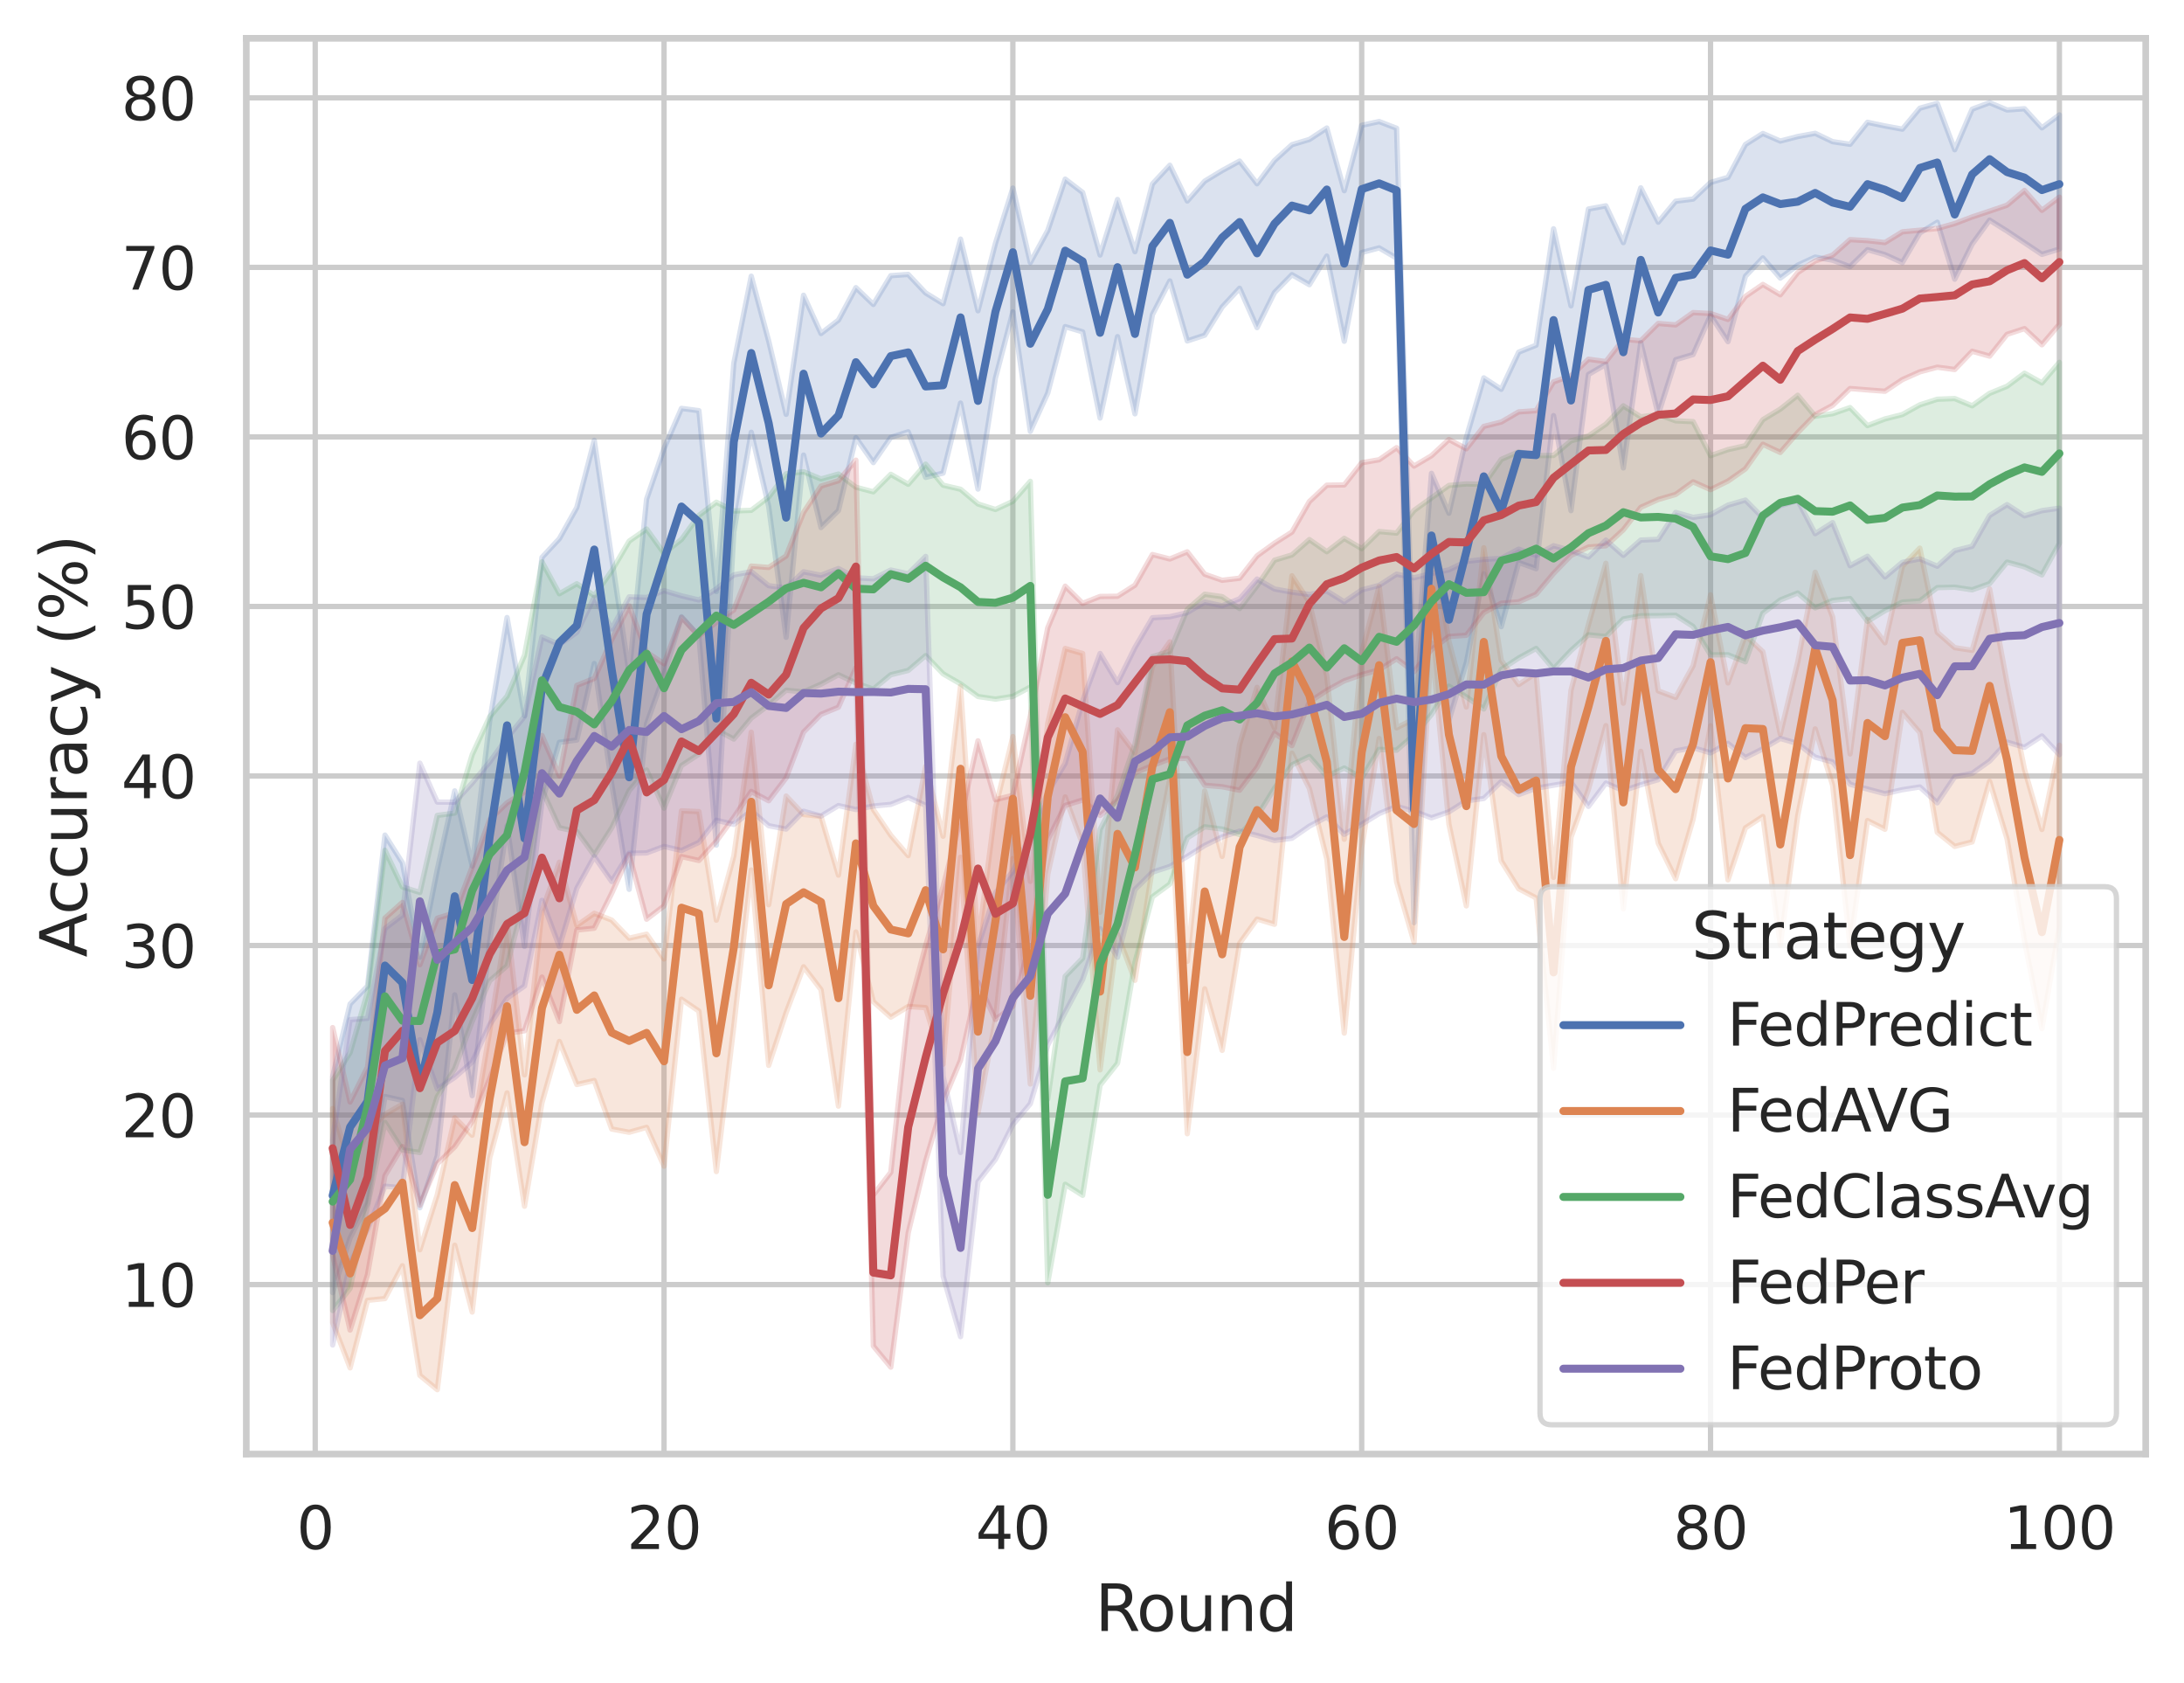 <?xml version="1.0" encoding="utf-8" standalone="no"?>
<!DOCTYPE svg PUBLIC "-//W3C//DTD SVG 1.1//EN"
  "http://www.w3.org/Graphics/SVG/1.1/DTD/svg11.dtd">
<svg xmlns:xlink="http://www.w3.org/1999/xlink" width="410.631pt" height="316.272pt" viewBox="0 0 410.631 316.272" xmlns="http://www.w3.org/2000/svg" version="1.1">
 <defs>
  <style type="text/css">*{stroke-linejoin: round; stroke-linecap: butt}</style>
 </defs>
 <g id="figure_1">
  <g id="patch_1">
   <path d="M 0 316.272 
L 410.631 316.272 
L 410.631 0 
L 0 0 
z
" style="fill: #ffffff"/>
  </g>
  <g id="axes_1">
   <g id="patch_2">
    <path d="M 46.311 273.312 
L 403.431 273.312 
L 403.431 7.2 
L 46.311 7.2 
z
" style="fill: #ffffff"/>
   </g>
   <g id="matplotlib.axis_1">
    <g id="xtick_1">
     <g id="line2d_1">
      <path d="M 59.265 273.312 
L 59.265 7.2 
" clip-path="url(#pd9f5eecfaa)" style="fill: none; stroke: #cccccc; stroke-linecap: round"/>
     </g>
     <g id="text_1">
      <!-- 0 -->
      <g style="fill: #262626" transform="translate(55.765 291.17) scale(0.11 -0.11)">
       <defs>
        <path id="DejaVuSans-30" d="M 2034 4250 
Q 1547 4250 1301 3770 
Q 1056 3291 1056 2328 
Q 1056 1369 1301 889 
Q 1547 409 2034 409 
Q 2525 409 2770 889 
Q 3016 1369 3016 2328 
Q 3016 3291 2770 3770 
Q 2525 4250 2034 4250 
z
M 2034 4750 
Q 2819 4750 3233 4129 
Q 3647 3509 3647 2328 
Q 3647 1150 3233 529 
Q 2819 -91 2034 -91 
Q 1250 -91 836 529 
Q 422 1150 422 2328 
Q 422 3509 836 4129 
Q 1250 4750 2034 4750 
z
" transform="scale(0.016)"/>
       </defs>
       <use xlink:href="#DejaVuSans-30"/>
      </g>
     </g>
    </g>
    <g id="xtick_2">
     <g id="line2d_2">
      <path d="M 124.851 273.312 
L 124.851 7.2 
" clip-path="url(#pd9f5eecfaa)" style="fill: none; stroke: #cccccc; stroke-linecap: round"/>
     </g>
     <g id="text_2">
      <!-- 20 -->
      <g style="fill: #262626" transform="translate(117.853 291.17) scale(0.11 -0.11)">
       <defs>
        <path id="DejaVuSans-32" d="M 1228 531 
L 3431 531 
L 3431 0 
L 469 0 
L 469 531 
Q 828 903 1448 1529 
Q 2069 2156 2228 2338 
Q 2531 2678 2651 2914 
Q 2772 3150 2772 3378 
Q 2772 3750 2511 3984 
Q 2250 4219 1831 4219 
Q 1534 4219 1204 4116 
Q 875 4013 500 3803 
L 500 4441 
Q 881 4594 1212 4672 
Q 1544 4750 1819 4750 
Q 2544 4750 2975 4387 
Q 3406 4025 3406 3419 
Q 3406 3131 3298 2873 
Q 3191 2616 2906 2266 
Q 2828 2175 2409 1742 
Q 1991 1309 1228 531 
z
" transform="scale(0.016)"/>
       </defs>
       <use xlink:href="#DejaVuSans-32"/>
       <use xlink:href="#DejaVuSans-30" x="63.623"/>
      </g>
     </g>
    </g>
    <g id="xtick_3">
     <g id="line2d_3">
      <path d="M 190.438 273.312 
L 190.438 7.2 
" clip-path="url(#pd9f5eecfaa)" style="fill: none; stroke: #cccccc; stroke-linecap: round"/>
     </g>
     <g id="text_3">
      <!-- 40 -->
      <g style="fill: #262626" transform="translate(183.439 291.17) scale(0.11 -0.11)">
       <defs>
        <path id="DejaVuSans-34" d="M 2419 4116 
L 825 1625 
L 2419 1625 
L 2419 4116 
z
M 2253 4666 
L 3047 4666 
L 3047 1625 
L 3713 1625 
L 3713 1100 
L 3047 1100 
L 3047 0 
L 2419 0 
L 2419 1100 
L 313 1100 
L 313 1709 
L 2253 4666 
z
" transform="scale(0.016)"/>
       </defs>
       <use xlink:href="#DejaVuSans-34"/>
       <use xlink:href="#DejaVuSans-30" x="63.623"/>
      </g>
     </g>
    </g>
    <g id="xtick_4">
     <g id="line2d_4">
      <path d="M 256.025 273.312 
L 256.025 7.2 
" clip-path="url(#pd9f5eecfaa)" style="fill: none; stroke: #cccccc; stroke-linecap: round"/>
     </g>
     <g id="text_4">
      <!-- 60 -->
      <g style="fill: #262626" transform="translate(249.026 291.17) scale(0.11 -0.11)">
       <defs>
        <path id="DejaVuSans-36" d="M 2113 2584 
Q 1688 2584 1439 2293 
Q 1191 2003 1191 1497 
Q 1191 994 1439 701 
Q 1688 409 2113 409 
Q 2538 409 2786 701 
Q 3034 994 3034 1497 
Q 3034 2003 2786 2293 
Q 2538 2584 2113 2584 
z
M 3366 4563 
L 3366 3988 
Q 3128 4100 2886 4159 
Q 2644 4219 2406 4219 
Q 1781 4219 1451 3797 
Q 1122 3375 1075 2522 
Q 1259 2794 1537 2939 
Q 1816 3084 2150 3084 
Q 2853 3084 3261 2657 
Q 3669 2231 3669 1497 
Q 3669 778 3244 343 
Q 2819 -91 2113 -91 
Q 1303 -91 875 529 
Q 447 1150 447 2328 
Q 447 3434 972 4092 
Q 1497 4750 2381 4750 
Q 2619 4750 2861 4703 
Q 3103 4656 3366 4563 
z
" transform="scale(0.016)"/>
       </defs>
       <use xlink:href="#DejaVuSans-36"/>
       <use xlink:href="#DejaVuSans-30" x="63.623"/>
      </g>
     </g>
    </g>
    <g id="xtick_5">
     <g id="line2d_5">
      <path d="M 321.612 273.312 
L 321.612 7.2 
" clip-path="url(#pd9f5eecfaa)" style="fill: none; stroke: #cccccc; stroke-linecap: round"/>
     </g>
     <g id="text_5">
      <!-- 80 -->
      <g style="fill: #262626" transform="translate(314.613 291.17) scale(0.11 -0.11)">
       <defs>
        <path id="DejaVuSans-38" d="M 2034 2216 
Q 1584 2216 1326 1975 
Q 1069 1734 1069 1313 
Q 1069 891 1326 650 
Q 1584 409 2034 409 
Q 2484 409 2743 651 
Q 3003 894 3003 1313 
Q 3003 1734 2745 1975 
Q 2488 2216 2034 2216 
z
M 1403 2484 
Q 997 2584 770 2862 
Q 544 3141 544 3541 
Q 544 4100 942 4425 
Q 1341 4750 2034 4750 
Q 2731 4750 3128 4425 
Q 3525 4100 3525 3541 
Q 3525 3141 3298 2862 
Q 3072 2584 2669 2484 
Q 3125 2378 3379 2068 
Q 3634 1759 3634 1313 
Q 3634 634 3220 271 
Q 2806 -91 2034 -91 
Q 1263 -91 848 271 
Q 434 634 434 1313 
Q 434 1759 690 2068 
Q 947 2378 1403 2484 
z
M 1172 3481 
Q 1172 3119 1398 2916 
Q 1625 2713 2034 2713 
Q 2441 2713 2670 2916 
Q 2900 3119 2900 3481 
Q 2900 3844 2670 4047 
Q 2441 4250 2034 4250 
Q 1625 4250 1398 4047 
Q 1172 3844 1172 3481 
z
" transform="scale(0.016)"/>
       </defs>
       <use xlink:href="#DejaVuSans-38"/>
       <use xlink:href="#DejaVuSans-30" x="63.623"/>
      </g>
     </g>
    </g>
    <g id="xtick_6">
     <g id="line2d_6">
      <path d="M 387.199 273.312 
L 387.199 7.2 
" clip-path="url(#pd9f5eecfaa)" style="fill: none; stroke: #cccccc; stroke-linecap: round"/>
     </g>
     <g id="text_6">
      <!-- 100 -->
      <g style="fill: #262626" transform="translate(376.7 291.17) scale(0.11 -0.11)">
       <defs>
        <path id="DejaVuSans-31" d="M 794 531 
L 1825 531 
L 1825 4091 
L 703 3866 
L 703 4441 
L 1819 4666 
L 2450 4666 
L 2450 531 
L 3481 531 
L 3481 0 
L 794 0 
L 794 531 
z
" transform="scale(0.016)"/>
       </defs>
       <use xlink:href="#DejaVuSans-31"/>
       <use xlink:href="#DejaVuSans-30" x="63.623"/>
       <use xlink:href="#DejaVuSans-30" x="127.246"/>
      </g>
     </g>
    </g>
    <g id="text_7">
     <!-- Round -->
     <g style="fill: #262626" transform="translate(205.887 306.576) scale(0.12 -0.12)">
      <defs>
       <path id="DejaVuSans-52" d="M 2841 2188 
Q 3044 2119 3236 1894 
Q 3428 1669 3622 1275 
L 4263 0 
L 3584 0 
L 2988 1197 
Q 2756 1666 2539 1819 
Q 2322 1972 1947 1972 
L 1259 1972 
L 1259 0 
L 628 0 
L 628 4666 
L 2053 4666 
Q 2853 4666 3247 4331 
Q 3641 3997 3641 3322 
Q 3641 2881 3436 2590 
Q 3231 2300 2841 2188 
z
M 1259 4147 
L 1259 2491 
L 2053 2491 
Q 2509 2491 2742 2702 
Q 2975 2913 2975 3322 
Q 2975 3731 2742 3939 
Q 2509 4147 2053 4147 
L 1259 4147 
z
" transform="scale(0.016)"/>
       <path id="DejaVuSans-6f" d="M 1959 3097 
Q 1497 3097 1228 2736 
Q 959 2375 959 1747 
Q 959 1119 1226 758 
Q 1494 397 1959 397 
Q 2419 397 2687 759 
Q 2956 1122 2956 1747 
Q 2956 2369 2687 2733 
Q 2419 3097 1959 3097 
z
M 1959 3584 
Q 2709 3584 3137 3096 
Q 3566 2609 3566 1747 
Q 3566 888 3137 398 
Q 2709 -91 1959 -91 
Q 1206 -91 779 398 
Q 353 888 353 1747 
Q 353 2609 779 3096 
Q 1206 3584 1959 3584 
z
" transform="scale(0.016)"/>
       <path id="DejaVuSans-75" d="M 544 1381 
L 544 3500 
L 1119 3500 
L 1119 1403 
Q 1119 906 1312 657 
Q 1506 409 1894 409 
Q 2359 409 2629 706 
Q 2900 1003 2900 1516 
L 2900 3500 
L 3475 3500 
L 3475 0 
L 2900 0 
L 2900 538 
Q 2691 219 2414 64 
Q 2138 -91 1772 -91 
Q 1169 -91 856 284 
Q 544 659 544 1381 
z
M 1991 3584 
L 1991 3584 
z
" transform="scale(0.016)"/>
       <path id="DejaVuSans-6e" d="M 3513 2113 
L 3513 0 
L 2938 0 
L 2938 2094 
Q 2938 2591 2744 2837 
Q 2550 3084 2163 3084 
Q 1697 3084 1428 2787 
Q 1159 2491 1159 1978 
L 1159 0 
L 581 0 
L 581 3500 
L 1159 3500 
L 1159 2956 
Q 1366 3272 1645 3428 
Q 1925 3584 2291 3584 
Q 2894 3584 3203 3211 
Q 3513 2838 3513 2113 
z
" transform="scale(0.016)"/>
       <path id="DejaVuSans-64" d="M 2906 2969 
L 2906 4863 
L 3481 4863 
L 3481 0 
L 2906 0 
L 2906 525 
Q 2725 213 2448 61 
Q 2172 -91 1784 -91 
Q 1150 -91 751 415 
Q 353 922 353 1747 
Q 353 2572 751 3078 
Q 1150 3584 1784 3584 
Q 2172 3584 2448 3432 
Q 2725 3281 2906 2969 
z
M 947 1747 
Q 947 1113 1208 752 
Q 1469 391 1925 391 
Q 2381 391 2643 752 
Q 2906 1113 2906 1747 
Q 2906 2381 2643 2742 
Q 2381 3103 1925 3103 
Q 1469 3103 1208 2742 
Q 947 2381 947 1747 
z
" transform="scale(0.016)"/>
      </defs>
      <use xlink:href="#DejaVuSans-52"/>
      <use xlink:href="#DejaVuSans-6f" x="64.982"/>
      <use xlink:href="#DejaVuSans-75" x="126.164"/>
      <use xlink:href="#DejaVuSans-6e" x="189.543"/>
      <use xlink:href="#DejaVuSans-64" x="252.922"/>
     </g>
    </g>
   </g>
   <g id="matplotlib.axis_2">
    <g id="ytick_1">
     <g id="line2d_7">
      <path d="M 46.311 241.461 
L 403.431 241.461 
" clip-path="url(#pd9f5eecfaa)" style="fill: none; stroke: #cccccc; stroke-linecap: round"/>
     </g>
     <g id="text_8">
      <!-- 10 -->
      <g style="fill: #262626" transform="translate(22.814 245.64) scale(0.11 -0.11)">
       <use xlink:href="#DejaVuSans-31"/>
       <use xlink:href="#DejaVuSans-30" x="63.623"/>
      </g>
     </g>
    </g>
    <g id="ytick_2">
     <g id="line2d_8">
      <path d="M 46.311 209.594 
L 403.431 209.594 
" clip-path="url(#pd9f5eecfaa)" style="fill: none; stroke: #cccccc; stroke-linecap: round"/>
     </g>
     <g id="text_9">
      <!-- 20 -->
      <g style="fill: #262626" transform="translate(22.814 213.773) scale(0.11 -0.11)">
       <use xlink:href="#DejaVuSans-32"/>
       <use xlink:href="#DejaVuSans-30" x="63.623"/>
      </g>
     </g>
    </g>
    <g id="ytick_3">
     <g id="line2d_9">
      <path d="M 46.311 177.727 
L 403.431 177.727 
" clip-path="url(#pd9f5eecfaa)" style="fill: none; stroke: #cccccc; stroke-linecap: round"/>
     </g>
     <g id="text_10">
      <!-- 30 -->
      <g style="fill: #262626" transform="translate(22.814 181.906) scale(0.11 -0.11)">
       <defs>
        <path id="DejaVuSans-33" d="M 2597 2516 
Q 3050 2419 3304 2112 
Q 3559 1806 3559 1356 
Q 3559 666 3084 287 
Q 2609 -91 1734 -91 
Q 1441 -91 1130 -33 
Q 819 25 488 141 
L 488 750 
Q 750 597 1062 519 
Q 1375 441 1716 441 
Q 2309 441 2620 675 
Q 2931 909 2931 1356 
Q 2931 1769 2642 2001 
Q 2353 2234 1838 2234 
L 1294 2234 
L 1294 2753 
L 1863 2753 
Q 2328 2753 2575 2939 
Q 2822 3125 2822 3475 
Q 2822 3834 2567 4026 
Q 2313 4219 1838 4219 
Q 1578 4219 1281 4162 
Q 984 4106 628 3988 
L 628 4550 
Q 988 4650 1302 4700 
Q 1616 4750 1894 4750 
Q 2613 4750 3031 4423 
Q 3450 4097 3450 3541 
Q 3450 3153 3228 2886 
Q 3006 2619 2597 2516 
z
" transform="scale(0.016)"/>
       </defs>
       <use xlink:href="#DejaVuSans-33"/>
       <use xlink:href="#DejaVuSans-30" x="63.623"/>
      </g>
     </g>
    </g>
    <g id="ytick_4">
     <g id="line2d_10">
      <path d="M 46.311 145.86 
L 403.431 145.86 
" clip-path="url(#pd9f5eecfaa)" style="fill: none; stroke: #cccccc; stroke-linecap: round"/>
     </g>
     <g id="text_11">
      <!-- 40 -->
      <g style="fill: #262626" transform="translate(22.814 150.039) scale(0.11 -0.11)">
       <use xlink:href="#DejaVuSans-34"/>
       <use xlink:href="#DejaVuSans-30" x="63.623"/>
      </g>
     </g>
    </g>
    <g id="ytick_5">
     <g id="line2d_11">
      <path d="M 46.311 113.993 
L 403.431 113.993 
" clip-path="url(#pd9f5eecfaa)" style="fill: none; stroke: #cccccc; stroke-linecap: round"/>
     </g>
     <g id="text_12">
      <!-- 50 -->
      <g style="fill: #262626" transform="translate(22.814 118.172) scale(0.11 -0.11)">
       <defs>
        <path id="DejaVuSans-35" d="M 691 4666 
L 3169 4666 
L 3169 4134 
L 1269 4134 
L 1269 2991 
Q 1406 3038 1543 3061 
Q 1681 3084 1819 3084 
Q 2600 3084 3056 2656 
Q 3513 2228 3513 1497 
Q 3513 744 3044 326 
Q 2575 -91 1722 -91 
Q 1428 -91 1123 -41 
Q 819 9 494 109 
L 494 744 
Q 775 591 1075 516 
Q 1375 441 1709 441 
Q 2250 441 2565 725 
Q 2881 1009 2881 1497 
Q 2881 1984 2565 2268 
Q 2250 2553 1709 2553 
Q 1456 2553 1204 2497 
Q 953 2441 691 2322 
L 691 4666 
z
" transform="scale(0.016)"/>
       </defs>
       <use xlink:href="#DejaVuSans-35"/>
       <use xlink:href="#DejaVuSans-30" x="63.623"/>
      </g>
     </g>
    </g>
    <g id="ytick_6">
     <g id="line2d_12">
      <path d="M 46.311 82.126 
L 403.431 82.126 
" clip-path="url(#pd9f5eecfaa)" style="fill: none; stroke: #cccccc; stroke-linecap: round"/>
     </g>
     <g id="text_13">
      <!-- 60 -->
      <g style="fill: #262626" transform="translate(22.814 86.305) scale(0.11 -0.11)">
       <use xlink:href="#DejaVuSans-36"/>
       <use xlink:href="#DejaVuSans-30" x="63.623"/>
      </g>
     </g>
    </g>
    <g id="ytick_7">
     <g id="line2d_13">
      <path d="M 46.311 50.259 
L 403.431 50.259 
" clip-path="url(#pd9f5eecfaa)" style="fill: none; stroke: #cccccc; stroke-linecap: round"/>
     </g>
     <g id="text_14">
      <!-- 70 -->
      <g style="fill: #262626" transform="translate(22.814 54.438) scale(0.11 -0.11)">
       <defs>
        <path id="DejaVuSans-37" d="M 525 4666 
L 3525 4666 
L 3525 4397 
L 1831 0 
L 1172 0 
L 2766 4134 
L 525 4134 
L 525 4666 
z
" transform="scale(0.016)"/>
       </defs>
       <use xlink:href="#DejaVuSans-37"/>
       <use xlink:href="#DejaVuSans-30" x="63.623"/>
      </g>
     </g>
    </g>
    <g id="ytick_8">
     <g id="line2d_14">
      <path d="M 46.311 18.392 
L 403.431 18.392 
" clip-path="url(#pd9f5eecfaa)" style="fill: none; stroke: #cccccc; stroke-linecap: round"/>
     </g>
     <g id="text_15">
      <!-- 80 -->
      <g style="fill: #262626" transform="translate(22.814 22.571) scale(0.11 -0.11)">
       <use xlink:href="#DejaVuSans-38"/>
       <use xlink:href="#DejaVuSans-30" x="63.623"/>
      </g>
     </g>
    </g>
    <g id="text_16">
     <!-- Accuracy (%) -->
     <g style="fill: #262626" transform="translate(16.318 179.939) rotate(-90) scale(0.12 -0.12)">
      <defs>
       <path id="DejaVuSans-41" d="M 2188 4044 
L 1331 1722 
L 3047 1722 
L 2188 4044 
z
M 1831 4666 
L 2547 4666 
L 4325 0 
L 3669 0 
L 3244 1197 
L 1141 1197 
L 716 0 
L 50 0 
L 1831 4666 
z
" transform="scale(0.016)"/>
       <path id="DejaVuSans-63" d="M 3122 3366 
L 3122 2828 
Q 2878 2963 2633 3030 
Q 2388 3097 2138 3097 
Q 1578 3097 1268 2742 
Q 959 2388 959 1747 
Q 959 1106 1268 751 
Q 1578 397 2138 397 
Q 2388 397 2633 464 
Q 2878 531 3122 666 
L 3122 134 
Q 2881 22 2623 -34 
Q 2366 -91 2075 -91 
Q 1284 -91 818 406 
Q 353 903 353 1747 
Q 353 2603 823 3093 
Q 1294 3584 2113 3584 
Q 2378 3584 2631 3529 
Q 2884 3475 3122 3366 
z
" transform="scale(0.016)"/>
       <path id="DejaVuSans-72" d="M 2631 2963 
Q 2534 3019 2420 3045 
Q 2306 3072 2169 3072 
Q 1681 3072 1420 2755 
Q 1159 2438 1159 1844 
L 1159 0 
L 581 0 
L 581 3500 
L 1159 3500 
L 1159 2956 
Q 1341 3275 1631 3429 
Q 1922 3584 2338 3584 
Q 2397 3584 2469 3576 
Q 2541 3569 2628 3553 
L 2631 2963 
z
" transform="scale(0.016)"/>
       <path id="DejaVuSans-61" d="M 2194 1759 
Q 1497 1759 1228 1600 
Q 959 1441 959 1056 
Q 959 750 1161 570 
Q 1363 391 1709 391 
Q 2188 391 2477 730 
Q 2766 1069 2766 1631 
L 2766 1759 
L 2194 1759 
z
M 3341 1997 
L 3341 0 
L 2766 0 
L 2766 531 
Q 2569 213 2275 61 
Q 1981 -91 1556 -91 
Q 1019 -91 701 211 
Q 384 513 384 1019 
Q 384 1609 779 1909 
Q 1175 2209 1959 2209 
L 2766 2209 
L 2766 2266 
Q 2766 2663 2505 2880 
Q 2244 3097 1772 3097 
Q 1472 3097 1187 3025 
Q 903 2953 641 2809 
L 641 3341 
Q 956 3463 1253 3523 
Q 1550 3584 1831 3584 
Q 2591 3584 2966 3190 
Q 3341 2797 3341 1997 
z
" transform="scale(0.016)"/>
       <path id="DejaVuSans-79" d="M 2059 -325 
Q 1816 -950 1584 -1140 
Q 1353 -1331 966 -1331 
L 506 -1331 
L 506 -850 
L 844 -850 
Q 1081 -850 1212 -737 
Q 1344 -625 1503 -206 
L 1606 56 
L 191 3500 
L 800 3500 
L 1894 763 
L 2988 3500 
L 3597 3500 
L 2059 -325 
z
" transform="scale(0.016)"/>
       <path id="DejaVuSans-20" transform="scale(0.016)"/>
       <path id="DejaVuSans-28" d="M 1984 4856 
Q 1566 4138 1362 3434 
Q 1159 2731 1159 2009 
Q 1159 1288 1364 580 
Q 1569 -128 1984 -844 
L 1484 -844 
Q 1016 -109 783 600 
Q 550 1309 550 2009 
Q 550 2706 781 3412 
Q 1013 4119 1484 4856 
L 1984 4856 
z
" transform="scale(0.016)"/>
       <path id="DejaVuSans-25" d="M 4653 2053 
Q 4381 2053 4226 1822 
Q 4072 1591 4072 1178 
Q 4072 772 4226 539 
Q 4381 306 4653 306 
Q 4919 306 5073 539 
Q 5228 772 5228 1178 
Q 5228 1588 5073 1820 
Q 4919 2053 4653 2053 
z
M 4653 2450 
Q 5147 2450 5437 2106 
Q 5728 1763 5728 1178 
Q 5728 594 5436 251 
Q 5144 -91 4653 -91 
Q 4153 -91 3862 251 
Q 3572 594 3572 1178 
Q 3572 1766 3864 2108 
Q 4156 2450 4653 2450 
z
M 1428 4353 
Q 1159 4353 1004 4120 
Q 850 3888 850 3481 
Q 850 3069 1003 2837 
Q 1156 2606 1428 2606 
Q 1700 2606 1854 2837 
Q 2009 3069 2009 3481 
Q 2009 3884 1853 4118 
Q 1697 4353 1428 4353 
z
M 4250 4750 
L 4750 4750 
L 1831 -91 
L 1331 -91 
L 4250 4750 
z
M 1428 4750 
Q 1922 4750 2215 4408 
Q 2509 4066 2509 3481 
Q 2509 2891 2217 2550 
Q 1925 2209 1428 2209 
Q 931 2209 642 2551 
Q 353 2894 353 3481 
Q 353 4063 643 4406 
Q 934 4750 1428 4750 
z
" transform="scale(0.016)"/>
       <path id="DejaVuSans-29" d="M 513 4856 
L 1013 4856 
Q 1481 4119 1714 3412 
Q 1947 2706 1947 2009 
Q 1947 1309 1714 600 
Q 1481 -109 1013 -844 
L 513 -844 
Q 928 -128 1133 580 
Q 1338 1288 1338 2009 
Q 1338 2731 1133 3434 
Q 928 4138 513 4856 
z
" transform="scale(0.016)"/>
      </defs>
      <use xlink:href="#DejaVuSans-41"/>
      <use xlink:href="#DejaVuSans-63" x="66.658"/>
      <use xlink:href="#DejaVuSans-63" x="121.639"/>
      <use xlink:href="#DejaVuSans-75" x="176.619"/>
      <use xlink:href="#DejaVuSans-72" x="239.998"/>
      <use xlink:href="#DejaVuSans-61" x="281.111"/>
      <use xlink:href="#DejaVuSans-63" x="342.391"/>
      <use xlink:href="#DejaVuSans-79" x="397.371"/>
      <use xlink:href="#DejaVuSans-20" x="456.551"/>
      <use xlink:href="#DejaVuSans-28" x="488.338"/>
      <use xlink:href="#DejaVuSans-25" x="527.352"/>
      <use xlink:href="#DejaVuSans-29" x="622.371"/>
     </g>
    </g>
   </g>
   <g id="PolyCollection_1">
    <defs>
     <path id="mc7b1b247f4" d="M 62.544 -113.898 
L 62.544 -73.307 
L 65.823 -83.564 
L 69.103 -90.101 
L 72.382 -110.16 
L 75.661 -109.428 
L 78.941 -89.256 
L 82.22 -99.039 
L 85.499 -129.273 
L 88.779 -110.324 
L 92.058 -139.2 
L 95.337 -161.046 
L 98.617 -138.369 
L 101.896 -165.536 
L 105.175 -176.744 
L 108.455 -177.172 
L 111.734 -191.545 
L 115.013 -168.899 
L 118.293 -149.107 
L 121.572 -180.21 
L 124.851 -189.413 
L 128.131 -200.35 
L 131.41 -196.673 
L 134.689 -157.42 
L 137.969 -216.283 
L 141.248 -235.021 
L 144.527 -221.061 
L 147.807 -196.479 
L 151.086 -230.728 
L 154.365 -217.113 
L 157.645 -220.312 
L 160.924 -233.998 
L 164.203 -229.32 
L 167.483 -234.052 
L 170.762 -235.104 
L 174.041 -226.541 
L 177.321 -227.343 
L 180.6 -240.512 
L 183.88 -224.341 
L 187.159 -245.18 
L 190.438 -257.655 
L 193.718 -235.19 
L 196.997 -242.391 
L 200.276 -254.881 
L 203.556 -253.89 
L 206.835 -237.7 
L 210.114 -252.998 
L 213.394 -238.484 
L 216.673 -257.12 
L 219.952 -263.47 
L 223.232 -252.187 
L 226.511 -253.268 
L 229.79 -258.557 
L 233.07 -262.088 
L 236.349 -254.69 
L 239.628 -261.29 
L 242.908 -264.642 
L 246.187 -262.758 
L 249.466 -268.136 
L 252.746 -252.125 
L 256.025 -268.801 
L 259.304 -269.678 
L 262.584 -267.75 
L 265.863 -142.836 
L 269.142 -205.116 
L 272.422 -180.853 
L 275.701 -191.729 
L 278.98 -208.425 
L 282.26 -198.476 
L 285.539 -210.544 
L 288.818 -209.379 
L 292.098 -238.146 
L 295.377 -220.285 
L 298.656 -245.881 
L 301.936 -247.805 
L 305.215 -228.32 
L 308.494 -251.882 
L 311.774 -238.336 
L 315.053 -248.655 
L 318.332 -249.633 
L 321.612 -256.995 
L 324.891 -252.048 
L 328.17 -264.353 
L 331.45 -267.791 
L 334.729 -264.002 
L 338.008 -266.43 
L 341.288 -267.945 
L 344.567 -267.358 
L 347.846 -266.146 
L 351.126 -269.34 
L 354.405 -268.407 
L 357.684 -266.916 
L 360.964 -272.48 
L 364.243 -274.499 
L 367.522 -263.789 
L 370.802 -270.394 
L 374.081 -274.895 
L 377.361 -272.84 
L 380.64 -270.647 
L 383.919 -268.456 
L 387.199 -269.459 
L 387.199 -294.677 
L 387.199 -294.677 
L 383.919 -292.239 
L 380.64 -295.834 
L 377.361 -295.6 
L 374.081 -296.976 
L 370.802 -295.751 
L 367.522 -288.128 
L 364.243 -296.854 
L 360.964 -295.934 
L 357.684 -291.996 
L 354.405 -292.6 
L 351.126 -293.284 
L 347.846 -289.151 
L 344.567 -289.641 
L 341.288 -291.211 
L 338.008 -290.608 
L 334.729 -289.756 
L 331.45 -291.183 
L 328.17 -289.111 
L 324.891 -282.934 
L 321.612 -281.969 
L 318.332 -278.854 
L 315.053 -278.45 
L 311.774 -274.513 
L 308.494 -280.966 
L 305.215 -270.663 
L 301.936 -277.582 
L 298.656 -276.982 
L 295.377 -258.787 
L 292.098 -273.266 
L 288.818 -251.39 
L 285.539 -250.073 
L 282.26 -243.097 
L 278.98 -245.244 
L 275.701 -234.048 
L 272.422 -219.806 
L 269.142 -227.3 
L 265.863 -185.444 
L 262.584 -292.163 
L 259.304 -293.426 
L 256.025 -292.717 
L 252.746 -280.428 
L 249.466 -292.208 
L 246.187 -290.057 
L 242.908 -289.075 
L 239.628 -286.096 
L 236.349 -281.73 
L 233.07 -285.998 
L 229.79 -284.212 
L 226.511 -282.221 
L 223.232 -278.488 
L 219.952 -285.21 
L 216.673 -281.691 
L 213.394 -268.961 
L 210.114 -278.779 
L 206.835 -268.334 
L 203.556 -280.098 
L 200.276 -282.605 
L 196.997 -272.949 
L 193.718 -266.913 
L 190.438 -280.919 
L 187.159 -270.53 
L 183.88 -257.856 
L 180.6 -271.323 
L 177.321 -259.188 
L 174.041 -261.204 
L 170.762 -264.688 
L 167.483 -264.455 
L 164.203 -259.048 
L 160.924 -262.205 
L 157.645 -256.103 
L 154.365 -253.58 
L 151.086 -260.778 
L 147.807 -238.389 
L 144.527 -252.185 
L 141.248 -264.36 
L 137.969 -248 
L 134.689 -205.083 
L 131.41 -239.079 
L 128.131 -239.507 
L 124.851 -231.981 
L 121.572 -222.455 
L 118.293 -189.685 
L 115.013 -211.348 
L 111.734 -233.507 
L 108.455 -220.883 
L 105.175 -215.027 
L 101.896 -211.488 
L 98.617 -181.747 
L 95.337 -200.197 
L 92.058 -180.65 
L 88.779 -153.5 
L 85.499 -167.614 
L 82.22 -152.817 
L 78.941 -136.34 
L 75.661 -154.096 
L 72.382 -159.3 
L 69.103 -130.916 
L 65.823 -127.549 
L 62.544 -113.898 
z
" style="stroke: #4c72b0; stroke-opacity: 0.2"/>
    </defs>
    <g clip-path="url(#pd9f5eecfaa)">
     <use xlink:href="#mc7b1b247f4" x="0" y="316.272" style="fill: #4c72b0; fill-opacity: 0.2; stroke: #4c72b0; stroke-opacity: 0.2"/>
    </g>
   </g>
   <g id="PolyCollection_2">
    <defs>
     <path id="me902b8c469" d="M 62.544 -107.904 
L 62.544 -67.673 
L 65.823 -59.159 
L 69.103 -71.853 
L 72.382 -72.184 
L 75.661 -78.353 
L 78.941 -57.745 
L 82.22 -55.056 
L 85.499 -82.213 
L 88.779 -69.65 
L 92.058 -98.537 
L 95.337 -110.846 
L 98.617 -89.54 
L 101.896 -108.991 
L 105.175 -120.515 
L 108.455 -112.42 
L 111.734 -113.172 
L 115.013 -104.051 
L 118.293 -103.438 
L 121.572 -104.364 
L 124.851 -97.069 
L 128.131 -128.452 
L 131.41 -126.209 
L 134.689 -96.052 
L 137.969 -123.377 
L 141.248 -152.739 
L 144.527 -116.014 
L 147.807 -125.936 
L 151.086 -134.548 
L 154.365 -130.249 
L 157.645 -108.352 
L 160.924 -141.086 
L 164.203 -127.985 
L 167.483 -125.077 
L 170.762 -127.088 
L 174.041 -126.87 
L 177.321 -116.232 
L 180.6 -155.135 
L 183.88 -107.038 
L 187.159 -124.586 
L 190.438 -154.897 
L 193.718 -112.514 
L 196.997 -151.937 
L 200.276 -166.474 
L 203.556 -157.561 
L 206.835 -115.169 
L 210.114 -140.667 
L 213.394 -132.005 
L 216.673 -153.113 
L 219.952 -169.855 
L 223.232 -103.166 
L 226.511 -130.408 
L 229.79 -118.834 
L 233.07 -138.969 
L 236.349 -143.519 
L 239.628 -142.538 
L 242.908 -174.697 
L 246.187 -168.048 
L 249.466 -154.778 
L 252.746 -122.083 
L 256.025 -156.848 
L 259.304 -177.462 
L 262.584 -150.52 
L 265.863 -139.183 
L 269.142 -195.389 
L 272.422 -161.367 
L 275.701 -145.995 
L 278.98 -178.18 
L 282.26 -154.445 
L 285.539 -149.218 
L 288.818 -147.489 
L 292.098 -115.477 
L 295.377 -158.902 
L 298.656 -167.879 
L 301.936 -179.877 
L 305.215 -145.423 
L 308.494 -175.043 
L 311.774 -157.773 
L 315.053 -151.104 
L 318.332 -162.279 
L 321.612 -179.854 
L 324.891 -150.886 
L 328.17 -160.653 
L 331.45 -162.804 
L 334.729 -138.672 
L 338.008 -162.976 
L 341.288 -179.261 
L 344.567 -168.668 
L 347.846 -138.445 
L 351.126 -162.041 
L 354.405 -160.397 
L 357.684 -182.374 
L 360.964 -178.567 
L 364.243 -159.822 
L 367.522 -157.178 
L 370.802 -158.017 
L 374.081 -169.413 
L 377.361 -158.594 
L 380.64 -139.435 
L 383.919 -122.928 
L 387.199 -142.084 
L 387.199 -176.194 
L 387.199 -176.194 
L 383.919 -160.354 
L 380.64 -171.659 
L 377.361 -187.865 
L 374.081 -205.582 
L 370.802 -194.029 
L 367.522 -194.535 
L 364.243 -197.417 
L 360.964 -213.241 
L 357.684 -209.847 
L 354.405 -195.451 
L 351.126 -199.858 
L 347.846 -174.557 
L 344.567 -200.334 
L 341.288 -208.702 
L 338.008 -191.837 
L 334.729 -178.271 
L 331.45 -193.759 
L 328.17 -196.84 
L 324.891 -187.903 
L 321.612 -204.47 
L 318.332 -191.129 
L 315.053 -185.181 
L 311.774 -186.417 
L 308.494 -208.071 
L 305.215 -184.091 
L 301.936 -210.394 
L 298.656 -198.871 
L 295.377 -186.52 
L 292.098 -151.353 
L 288.818 -189.771 
L 285.539 -187.597 
L 282.26 -192.144 
L 278.98 -213.303 
L 275.701 -183.373 
L 272.422 -195.717 
L 269.142 -215.638 
L 265.863 -181.108 
L 262.584 -179.459 
L 259.304 -206.058 
L 256.025 -193.584 
L 252.746 -158.516 
L 249.466 -189.16 
L 246.187 -203.061 
L 242.908 -208.04 
L 239.628 -179.425 
L 236.349 -187.072 
L 233.07 -176.347 
L 229.79 -155.293 
L 226.511 -167.597 
L 223.232 -135.572 
L 219.952 -195.629 
L 216.673 -191.033 
L 213.394 -174.765 
L 210.114 -179.085 
L 206.835 -144.807 
L 203.556 -193.438 
L 200.276 -194.376 
L 196.997 -180.314 
L 193.718 -150.607 
L 190.438 -177.822 
L 187.159 -164.411 
L 183.88 -138.856 
L 180.6 -187.295 
L 177.321 -159.085 
L 174.041 -172.206 
L 170.762 -155.436 
L 167.483 -159.263 
L 164.203 -164.101 
L 160.924 -176.363 
L 157.645 -151.771 
L 154.365 -162.82 
L 151.086 -163.177 
L 147.807 -166.645 
L 144.527 -146.207 
L 141.248 -178.644 
L 137.969 -155.362 
L 134.689 -143.305 
L 131.41 -163.716 
L 128.131 -163.862 
L 124.851 -136.01 
L 121.572 -140.684 
L 118.293 -139.92 
L 115.013 -143.326 
L 111.734 -144.599 
L 108.455 -142.305 
L 105.175 -154.204 
L 101.896 -145.017 
L 98.617 -114.236 
L 95.337 -143 
L 92.058 -122.364 
L 88.779 -102.887 
L 85.499 -106.168 
L 82.22 -91.713 
L 78.941 -81.353 
L 75.661 -108.716 
L 72.382 -106.819 
L 69.103 -103.493 
L 65.823 -96.956 
L 62.544 -107.904 
z
" style="stroke: #dd8452; stroke-opacity: 0.2"/>
    </defs>
    <g clip-path="url(#pd9f5eecfaa)">
     <use xlink:href="#me902b8c469" x="0" y="316.272" style="fill: #dd8452; fill-opacity: 0.2; stroke: #dd8452; stroke-opacity: 0.2"/>
    </g>
   </g>
   <g id="PolyCollection_3">
    <defs>
     <path id="mf66b46471c" d="M 62.544 -113.199 
L 62.544 -69.945 
L 65.823 -74.075 
L 69.103 -89.601 
L 72.382 -105.289 
L 75.661 -100.135 
L 78.941 -99.635 
L 82.22 -110.135 
L 85.499 -115.418 
L 88.779 -124.267 
L 92.058 -131.901 
L 95.337 -134.734 
L 98.617 -147.34 
L 101.896 -167.889 
L 105.175 -160.674 
L 108.455 -159.975 
L 111.734 -155.512 
L 115.013 -160.657 
L 118.293 -167.648 
L 121.572 -171.536 
L 124.851 -164.362 
L 128.131 -172.368 
L 131.41 -174.513 
L 134.689 -179.083 
L 137.969 -177.356 
L 141.248 -181.289 
L 144.527 -183.74 
L 147.807 -186.532 
L 151.086 -186.214 
L 154.365 -187.673 
L 157.645 -189.44 
L 160.924 -187.88 
L 164.203 -186.728 
L 167.483 -189.44 
L 170.762 -190.248 
L 174.041 -193.035 
L 177.321 -189.618 
L 180.6 -187.725 
L 183.88 -185.349 
L 187.159 -184.862 
L 190.438 -185.379 
L 193.718 -187.131 
L 196.997 -75.151 
L 200.276 -93.666 
L 203.556 -91.592 
L 206.835 -112.296 
L 210.114 -116.418 
L 213.394 -135.374 
L 216.673 -147.693 
L 219.952 -150.1 
L 223.232 -158.774 
L 226.511 -160.862 
L 229.79 -160.436 
L 233.07 -159.405 
L 236.349 -162.791 
L 239.628 -168.104 
L 242.908 -172.492 
L 246.187 -174.085 
L 249.466 -170.343 
L 252.746 -171.91 
L 256.025 -170.033 
L 259.304 -175.409 
L 262.584 -175.255 
L 265.863 -178.11 
L 269.142 -181.959 
L 272.422 -187.296 
L 275.701 -185.272 
L 278.98 -183.001 
L 282.26 -190.438 
L 285.539 -192.589 
L 288.818 -194.39 
L 292.098 -190.531 
L 295.377 -193.994 
L 298.656 -196.949 
L 301.936 -196.627 
L 305.215 -199.924 
L 308.494 -200.531 
L 311.774 -200.543 
L 315.053 -200.613 
L 318.332 -198.517 
L 321.612 -193.183 
L 324.891 -193.197 
L 328.17 -191.875 
L 331.45 -200.999 
L 334.729 -203.503 
L 338.008 -204.808 
L 341.288 -202.007 
L 344.567 -203.416 
L 347.846 -203.765 
L 351.126 -199.482 
L 354.405 -201.483 
L 357.684 -203.094 
L 360.964 -203.316 
L 364.243 -205.817 
L 367.522 -205.9 
L 370.802 -205.403 
L 374.081 -206.579 
L 377.361 -210.614 
L 380.64 -209.722 
L 383.919 -208.208 
L 387.199 -214.154 
L 387.199 -248.166 
L 387.199 -248.166 
L 383.919 -244.29 
L 380.64 -246.127 
L 377.361 -243.666 
L 374.081 -242.338 
L 370.802 -239.994 
L 367.522 -241.354 
L 364.243 -241.227 
L 360.964 -240.172 
L 357.684 -238.354 
L 354.405 -237.524 
L 351.126 -236.27 
L 347.846 -239.66 
L 344.567 -238.515 
L 341.288 -238.039 
L 338.008 -241.975 
L 334.729 -239.373 
L 331.45 -237.385 
L 328.17 -232.496 
L 324.891 -231.764 
L 321.612 -230.619 
L 318.332 -237.018 
L 315.053 -237.173 
L 311.774 -238.365 
L 308.494 -237.915 
L 305.215 -239.991 
L 301.936 -236.545 
L 298.656 -234.308 
L 295.377 -233.419 
L 292.098 -230.664 
L 288.818 -230.621 
L 285.539 -231.358 
L 282.26 -229.915 
L 278.98 -225.233 
L 275.701 -225.308 
L 272.422 -225.021 
L 269.142 -222.685 
L 265.863 -220.32 
L 262.584 -216.068 
L 259.304 -216.365 
L 256.025 -213.145 
L 252.746 -215.081 
L 249.466 -212.569 
L 246.187 -214.85 
L 242.908 -211.961 
L 239.628 -210.976 
L 236.349 -206.153 
L 233.07 -201.886 
L 229.79 -204.122 
L 226.511 -204.579 
L 223.232 -201.733 
L 219.952 -193.849 
L 216.673 -192.844 
L 213.394 -176.432 
L 210.114 -166.776 
L 206.835 -160.373 
L 203.556 -136.159 
L 200.276 -132.764 
L 196.997 -109.688 
L 193.718 -225.795 
L 190.438 -222.031 
L 187.159 -220.506 
L 183.88 -221.544 
L 180.6 -224.308 
L 177.321 -225.074 
L 174.041 -229.027 
L 170.762 -225.244 
L 167.483 -227.117 
L 164.203 -223.828 
L 160.924 -224.691 
L 157.645 -227.166 
L 154.365 -226.241 
L 151.086 -227.601 
L 147.807 -227.215 
L 144.527 -222.836 
L 141.248 -220.347 
L 137.969 -220.229 
L 134.689 -221.87 
L 131.41 -219.395 
L 128.131 -214.88 
L 124.851 -212.273 
L 121.572 -216.833 
L 118.293 -214.557 
L 115.013 -208.982 
L 111.734 -204.313 
L 108.455 -206.544 
L 105.175 -204.666 
L 101.896 -210.664 
L 98.617 -193.107 
L 95.337 -185.412 
L 92.058 -181.524 
L 88.779 -174.416 
L 85.499 -163.437 
L 82.22 -163.002 
L 78.941 -148.525 
L 75.661 -149.547 
L 72.382 -156.442 
L 69.103 -129.808 
L 65.823 -118.409 
L 62.544 -113.199 
z
" style="stroke: #55a868; stroke-opacity: 0.2"/>
    </defs>
    <g clip-path="url(#pd9f5eecfaa)">
     <use xlink:href="#mf66b46471c" x="0" y="316.272" style="fill: #55a868; fill-opacity: 0.2; stroke: #55a868; stroke-opacity: 0.2"/>
    </g>
   </g>
   <g id="PolyCollection_4">
    <defs>
     <path id="m9e119366d7" d="M 62.544 -123.117 
L 62.544 -80.427 
L 65.823 -66.258 
L 69.103 -76.691 
L 72.382 -95.298 
L 75.661 -100.766 
L 78.941 -89.711 
L 82.22 -97.525 
L 85.499 -100.702 
L 88.779 -105.48 
L 92.058 -113.468 
L 95.337 -122.033 
L 98.617 -122.517 
L 101.896 -132.61 
L 105.175 -124.242 
L 108.455 -141.462 
L 111.734 -141.799 
L 115.013 -148.37 
L 118.293 -155.645 
L 121.572 -143.493 
L 124.851 -145.989 
L 128.131 -155.26 
L 131.41 -154.528 
L 134.689 -158.148 
L 137.969 -162.651 
L 141.248 -167.506 
L 144.527 -165.754 
L 147.807 -170.058 
L 151.086 -178.669 
L 154.365 -181.991 
L 157.645 -183.347 
L 160.924 -190.777 
L 164.203 -63.271 
L 167.483 -59.293 
L 170.762 -84.548 
L 174.041 -98.039 
L 177.321 -109.151 
L 180.6 -116.984 
L 183.88 -131.613 
L 187.159 -124.645 
L 190.438 -127.088 
L 193.718 -139.308 
L 196.997 -158.365 
L 200.276 -164.874 
L 203.556 -165.898 
L 206.835 -162.987 
L 210.114 -165.806 
L 213.394 -171.007 
L 216.673 -172.377 
L 219.952 -173.638 
L 223.232 -173.728 
L 226.511 -168.666 
L 229.79 -168.392 
L 233.07 -167.732 
L 236.349 -172.036 
L 239.628 -178.472 
L 242.908 -176.131 
L 246.187 -184.347 
L 249.466 -186.498 
L 252.746 -188.3 
L 256.025 -189.45 
L 259.304 -190.37 
L 262.584 -192.441 
L 265.863 -190.018 
L 269.142 -194.193 
L 272.422 -196.64 
L 275.701 -196.857 
L 278.98 -201.116 
L 282.26 -202.883 
L 285.539 -203.147 
L 288.818 -204.582 
L 292.098 -208.482 
L 295.377 -211.875 
L 298.656 -213.445 
L 301.936 -213.687 
L 305.215 -216.689 
L 308.494 -220.913 
L 311.774 -222.38 
L 315.053 -223.335 
L 318.332 -225.705 
L 321.612 -224.241 
L 324.891 -225.844 
L 328.17 -228.146 
L 331.45 -232.765 
L 334.729 -231.223 
L 338.008 -234.962 
L 341.288 -238.316 
L 344.567 -240.09 
L 347.846 -243.243 
L 351.126 -242.98 
L 354.405 -242.729 
L 357.684 -244.922 
L 360.964 -246.38 
L 364.243 -247.252 
L 367.522 -246.817 
L 370.802 -250.246 
L 374.081 -249.333 
L 377.361 -253.427 
L 380.64 -254.506 
L 383.919 -251.46 
L 387.199 -255.322 
L 387.199 -279.213 
L 387.199 -279.213 
L 383.919 -276.735 
L 380.64 -280.473 
L 377.361 -277.708 
L 374.081 -276.585 
L 370.802 -275.496 
L 367.522 -274.249 
L 364.243 -273.321 
L 360.964 -272.995 
L 357.684 -272.696 
L 354.405 -270.679 
L 351.126 -271.04 
L 347.846 -271.23 
L 344.567 -268.318 
L 341.288 -267.226 
L 338.008 -265.033 
L 334.729 -260.862 
L 331.45 -262.808 
L 328.17 -260.562 
L 324.891 -256.229 
L 321.612 -257.338 
L 318.332 -257.516 
L 315.053 -255.203 
L 311.774 -255.472 
L 308.494 -252.214 
L 305.215 -252.501 
L 301.936 -248.308 
L 298.656 -248.747 
L 295.377 -245.626 
L 292.098 -244.499 
L 288.818 -239.077 
L 285.539 -238.851 
L 282.26 -236.942 
L 278.98 -236.128 
L 275.701 -231.916 
L 272.422 -233.662 
L 269.142 -230.608 
L 265.863 -228.662 
L 262.584 -232.126 
L 259.304 -229.853 
L 256.025 -229.285 
L 252.746 -225.124 
L 249.466 -225.073 
L 246.187 -221.995 
L 242.908 -216.259 
L 239.628 -214.172 
L 236.349 -211.791 
L 233.07 -207.591 
L 229.79 -207.194 
L 226.511 -208.332 
L 223.232 -212.548 
L 219.952 -211.201 
L 216.673 -212.037 
L 213.394 -206.278 
L 210.114 -204.195 
L 206.835 -204.157 
L 203.556 -202.865 
L 200.276 -206.088 
L 196.997 -198.271 
L 193.718 -181.68 
L 190.438 -166.779 
L 187.159 -165.95 
L 183.88 -177.027 
L 180.6 -162.351 
L 177.321 -149.631 
L 174.041 -138.534 
L 170.762 -126.135 
L 167.483 -95.914 
L 164.203 -91.655 
L 160.924 -229.778 
L 157.645 -225.907 
L 154.365 -224.898 
L 151.086 -219.959 
L 147.807 -211.762 
L 144.527 -209.609 
L 141.248 -209.867 
L 137.969 -201.613 
L 134.689 -199.323 
L 131.41 -196.741 
L 128.131 -200.222 
L 124.851 -191.502 
L 121.572 -193.675 
L 118.293 -202.381 
L 115.013 -196.06 
L 111.734 -188.75 
L 108.455 -187.435 
L 105.175 -170.422 
L 101.896 -178.024 
L 98.617 -167.41 
L 95.337 -165.369 
L 92.058 -162.192 
L 88.779 -153.293 
L 85.499 -144.691 
L 82.22 -143.673 
L 78.941 -134.936 
L 75.661 -146.647 
L 72.382 -143.708 
L 69.103 -115.691 
L 65.823 -109.129 
L 62.544 -123.117 
z
" style="stroke: #c44e52; stroke-opacity: 0.2"/>
    </defs>
    <g clip-path="url(#pd9f5eecfaa)">
     <use xlink:href="#m9e119366d7" x="0" y="316.272" style="fill: #c44e52; fill-opacity: 0.2; stroke: #c44e52; stroke-opacity: 0.2"/>
    </g>
   </g>
   <g id="PolyCollection_5">
    <defs>
     <path id="m2315f43a6d" d="M 62.544 -102.023 
L 62.544 -63.454 
L 65.823 -78.868 
L 69.103 -85.197 
L 72.382 -93.31 
L 75.661 -92.997 
L 78.941 -120.842 
L 82.22 -111.582 
L 85.499 -113.754 
L 88.779 -116.656 
L 92.058 -123.631 
L 95.337 -128.651 
L 98.617 -130.935 
L 101.896 -147.03 
L 105.175 -138.324 
L 108.455 -149.307 
L 111.734 -155.262 
L 115.013 -150.581 
L 118.293 -155.884 
L 121.572 -155.946 
L 124.851 -157.167 
L 128.131 -156.407 
L 131.41 -157.934 
L 134.689 -162.097 
L 137.969 -161.312 
L 141.248 -163.859 
L 144.527 -161.062 
L 147.807 -160.434 
L 151.086 -163.782 
L 154.365 -162.874 
L 157.645 -164.851 
L 160.924 -164.109 
L 164.203 -164.762 
L 167.483 -165.069 
L 170.762 -166.38 
L 174.041 -164.897 
L 177.321 -76.401 
L 180.6 -65.027 
L 183.88 -94.147 
L 187.159 -98.354 
L 190.438 -104.891 
L 193.718 -108.806 
L 196.997 -119.84 
L 200.276 -126.005 
L 203.556 -132.166 
L 206.835 -141.703 
L 210.114 -136.351 
L 213.394 -149.066 
L 216.673 -152.33 
L 219.952 -153.407 
L 223.232 -155.285 
L 226.511 -157.356 
L 229.79 -158.957 
L 233.07 -160.039 
L 236.349 -159.238 
L 239.628 -158.286 
L 242.908 -158.705 
L 246.187 -160.974 
L 249.466 -162.723 
L 252.746 -159.44 
L 256.025 -161.337 
L 259.304 -163.346 
L 262.584 -164.7 
L 265.863 -163.788 
L 269.142 -162.542 
L 272.422 -163.673 
L 275.701 -165.749 
L 278.98 -166.182 
L 282.26 -169.358 
L 285.539 -166.911 
L 288.818 -168.11 
L 292.098 -168.679 
L 295.377 -169.229 
L 298.656 -164.697 
L 301.936 -169.076 
L 305.215 -167.661 
L 308.494 -168.754 
L 311.774 -169.717 
L 315.053 -175.122 
L 318.332 -175.735 
L 321.612 -174.761 
L 324.891 -176.543 
L 328.17 -173.866 
L 331.45 -175.519 
L 334.729 -177.462 
L 338.008 -176.508 
L 341.288 -173.948 
L 344.567 -173.048 
L 347.846 -168.854 
L 351.126 -167.952 
L 354.405 -167.084 
L 357.684 -167.832 
L 360.964 -168.347 
L 364.243 -165.373 
L 367.522 -170.248 
L 370.802 -170.902 
L 374.081 -173.225 
L 377.361 -176.781 
L 380.64 -175.795 
L 383.919 -177.933 
L 387.199 -174.42 
L 387.199 -220.752 
L 387.199 -220.752 
L 383.919 -220.287 
L 380.64 -219.309 
L 377.361 -221.419 
L 374.081 -219.373 
L 370.802 -213.589 
L 367.522 -212.767 
L 364.243 -209.84 
L 360.964 -211.226 
L 357.684 -210.575 
L 354.405 -207.819 
L 351.126 -211.719 
L 347.846 -209.929 
L 344.567 -218.038 
L 341.288 -215.96 
L 338.008 -222.208 
L 334.729 -221.213 
L 331.45 -218.954 
L 328.17 -222.271 
L 324.891 -221.321 
L 321.612 -219.499 
L 318.332 -219.026 
L 315.053 -219.954 
L 311.774 -214.892 
L 308.494 -214.753 
L 305.215 -211.886 
L 301.936 -214.748 
L 298.656 -211.571 
L 295.377 -212.798 
L 292.098 -213.693 
L 288.818 -211.873 
L 285.539 -213.05 
L 282.26 -211.313 
L 278.98 -211.125 
L 275.701 -210.753 
L 272.422 -209.154 
L 269.142 -208.472 
L 265.863 -207.658 
L 262.584 -208.351 
L 259.304 -206.239 
L 256.025 -205.38 
L 252.746 -203.144 
L 249.466 -205.194 
L 246.187 -204.534 
L 242.908 -204.967 
L 239.628 -205.56 
L 236.349 -207.431 
L 233.07 -203.72 
L 229.79 -202.398 
L 226.511 -203.111 
L 223.232 -201.112 
L 219.952 -200.352 
L 216.673 -200.158 
L 213.394 -194.568 
L 210.114 -187.959 
L 206.835 -193.441 
L 203.556 -184.513 
L 200.276 -172.789 
L 196.997 -167.295 
L 193.718 -159.21 
L 190.438 -152.5 
L 187.159 -148.445 
L 183.88 -138.435 
L 180.6 -99.645 
L 177.321 -113.92 
L 174.041 -211.683 
L 170.762 -208.425 
L 167.483 -209.122 
L 164.203 -207.475 
L 160.924 -207.678 
L 157.645 -209.404 
L 154.365 -208.15 
L 151.086 -208.79 
L 147.807 -205.733 
L 144.527 -206.182 
L 141.248 -208.816 
L 137.969 -208.215 
L 134.689 -205.569 
L 131.41 -203.492 
L 128.131 -204.279 
L 124.851 -205.25 
L 121.572 -203.968 
L 118.293 -204.075 
L 115.013 -198.057 
L 111.734 -203.998 
L 108.455 -197.422 
L 105.175 -195.104 
L 101.896 -196.54 
L 98.617 -181.601 
L 95.337 -177.556 
L 92.058 -173.035 
L 88.779 -169.095 
L 85.499 -165.498 
L 82.22 -165.511 
L 78.941 -172.824 
L 75.661 -144.25 
L 72.382 -141.75 
L 69.103 -124.854 
L 65.823 -124.604 
L 62.544 -102.023 
z
" style="stroke: #8172b3; stroke-opacity: 0.2"/>
    </defs>
    <g clip-path="url(#pd9f5eecfaa)">
     <use xlink:href="#m2315f43a6d" x="0" y="316.272" style="fill: #8172b3; fill-opacity: 0.2; stroke: #8172b3; stroke-opacity: 0.2"/>
    </g>
   </g>
   <g id="line2d_15">
    <path d="M 62.544 224.736 
L 65.823 211.853 
L 69.103 207.033 
L 72.382 181.492 
L 75.661 184.711 
L 78.941 203.905 
L 82.22 190.292 
L 85.499 168.47 
L 88.779 184.212 
L 92.058 157.328 
L 95.337 136.341 
L 98.617 157.587 
L 101.896 129.074 
L 105.175 120.772 
L 108.455 117.573 
L 111.734 103.293 
L 115.013 125.874 
L 118.293 146.101 
L 121.572 115.442 
L 124.851 105.23 
L 128.131 95.212 
L 131.41 98.146 
L 134.689 135.067 
L 137.969 83.05 
L 141.248 66.359 
L 144.527 79.552 
L 147.807 97.301 
L 151.086 70.244 
L 154.365 81.493 
L 157.645 78.094 
L 160.924 68.076 
L 164.203 72.249 
L 167.483 66.937 
L 170.762 66.239 
L 174.041 72.646 
L 177.321 72.415 
L 180.6 59.66 
L 183.88 75.355 
L 187.159 58.606 
L 190.438 47.416 
L 193.718 64.611 
L 196.997 58.113 
L 200.276 47.117 
L 203.556 49.125 
L 206.835 62.556 
L 210.114 50.22 
L 213.394 62.772 
L 216.673 46.268 
L 219.952 41.889 
L 223.232 51.63 
L 226.511 49.15 
L 229.79 44.665 
L 233.07 41.736 
L 236.349 47.616 
L 239.628 42.059 
L 242.908 38.643 
L 246.187 39.546 
L 249.466 35.625 
L 252.746 49.55 
L 256.025 35.556 
L 259.304 34.463 
L 262.584 35.784 
L 265.863 152.19 
L 269.142 100.65 
L 272.422 116.488 
L 275.701 103.706 
L 278.98 89.541 
L 282.26 96.028 
L 285.539 85.327 
L 288.818 85.549 
L 292.098 60.164 
L 295.377 75.285 
L 298.656 54.496 
L 301.936 53.539 
L 305.215 66.212 
L 308.494 48.848 
L 311.774 58.74 
L 315.053 52.223 
L 318.332 51.616 
L 321.612 47.075 
L 324.891 47.868 
L 328.17 39.26 
L 331.45 37.1 
L 334.729 38.358 
L 338.008 37.915 
L 341.288 36.266 
L 344.567 38.077 
L 347.846 38.869 
L 351.126 34.611 
L 354.405 35.664 
L 357.684 37.213 
L 360.964 31.567 
L 364.243 30.55 
L 367.522 40.324 
L 370.802 32.78 
L 374.081 29.922 
L 377.361 32.348 
L 380.64 33.381 
L 383.919 35.728 
L 387.199 34.611 
" clip-path="url(#pd9f5eecfaa)" style="fill: none; stroke: #4c72b0; stroke-width: 1.5; stroke-linecap: round"/>
   </g>
   <g id="line2d_16">
    <path d="M 62.544 229.811 
L 65.823 239.376 
L 69.103 229.502 
L 72.382 227.173 
L 75.661 222.301 
L 78.941 247.223 
L 82.22 244.101 
L 85.499 222.751 
L 88.779 230.835 
L 92.058 206.517 
L 95.337 189.141 
L 98.617 214.7 
L 101.896 189.487 
L 105.175 179.461 
L 108.455 189.821 
L 111.734 187.106 
L 115.013 194.109 
L 118.293 195.659 
L 121.572 194.15 
L 124.851 199.493 
L 128.131 170.617 
L 131.41 171.711 
L 134.689 197.992 
L 137.969 178.089 
L 141.248 150.698 
L 144.527 185.211 
L 147.807 169.932 
L 151.086 167.715 
L 154.365 169.555 
L 157.645 187.622 
L 160.924 158.53 
L 164.203 170.276 
L 167.483 174.717 
L 170.762 175.447 
L 174.041 167.321 
L 177.321 178.454 
L 180.6 144.498 
L 183.88 193.927 
L 187.159 173.141 
L 190.438 150.134 
L 193.718 187.186 
L 196.997 149.738 
L 200.276 134.811 
L 203.556 141.292 
L 206.835 186.395 
L 210.114 156.736 
L 213.394 163.05 
L 216.673 144.032 
L 219.952 133.869 
L 223.232 197.753 
L 226.511 167.565 
L 229.79 179.388 
L 233.07 159.239 
L 236.349 152.258 
L 239.628 155.746 
L 242.908 124.326 
L 246.187 130.708 
L 249.466 143.225 
L 252.746 176.119 
L 256.025 141.412 
L 259.304 125.03 
L 262.584 152.306 
L 265.863 154.888 
L 269.142 110.665 
L 272.422 138.096 
L 275.701 151.533 
L 278.98 120.654 
L 282.26 142.132 
L 285.539 148.443 
L 288.818 146.709 
L 292.098 182.785 
L 295.377 144.127 
L 298.656 132.838 
L 301.936 120.466 
L 305.215 150.824 
L 308.494 124.585 
L 311.774 144.683 
L 315.053 148.336 
L 318.332 139.84 
L 321.612 124.47 
L 324.891 146.33 
L 328.17 136.872 
L 331.45 137.024 
L 334.729 158.738 
L 338.008 139.533 
L 341.288 121.899 
L 344.567 131.627 
L 347.846 160.74 
L 351.126 135.893 
L 354.405 138.378 
L 357.684 120.831 
L 360.964 120.344 
L 364.243 137.089 
L 367.522 141.015 
L 370.802 141.145 
L 374.081 128.914 
L 377.361 142.827 
L 380.64 161.155 
L 383.919 175.221 
L 387.199 157.879 
" clip-path="url(#pd9f5eecfaa)" style="fill: none; stroke: #dd8452; stroke-width: 1.5; stroke-linecap: round"/>
   </g>
   <g id="line2d_17">
    <path d="M 62.544 225.866 
L 65.823 221.735 
L 69.103 207.953 
L 72.382 187.275 
L 75.661 191.856 
L 78.941 191.925 
L 82.22 179.212 
L 85.499 178.458 
L 88.779 167.431 
L 92.058 160.573 
L 95.337 156.979 
L 98.617 145.1 
L 101.896 127.884 
L 105.175 132.895 
L 108.455 133.795 
L 111.734 136.165 
L 115.013 131.788 
L 118.293 125.955 
L 121.572 122.872 
L 124.851 129.367 
L 128.131 122.184 
L 131.41 118.891 
L 134.689 115.709 
L 137.969 117.457 
L 141.248 115.298 
L 144.527 113.102 
L 147.807 110.601 
L 151.086 109.544 
L 154.365 110.393 
L 157.645 107.761 
L 160.924 110.66 
L 164.203 110.785 
L 167.483 107.931 
L 170.762 108.789 
L 174.041 106.337 
L 177.321 108.534 
L 180.6 110.391 
L 183.88 113.146 
L 187.159 113.308 
L 190.438 112.343 
L 193.718 110.13 
L 196.997 224.586 
L 200.276 203.256 
L 203.556 202.677 
L 206.835 181.193 
L 210.114 173.667 
L 213.394 160.673 
L 216.673 146.469 
L 219.952 145.51 
L 223.232 136.348 
L 226.511 134.517 
L 229.79 133.505 
L 233.07 135.244 
L 236.349 132.127 
L 239.628 126.583 
L 242.908 124.512 
L 246.187 121.727 
L 249.466 125.481 
L 252.746 121.853 
L 256.025 124.272 
L 259.304 119.699 
L 262.584 120.632 
L 265.863 117.541 
L 269.142 113.081 
L 272.422 109.805 
L 275.701 111.431 
L 278.98 111.312 
L 282.26 105.374 
L 285.539 104.553 
L 288.818 103.132 
L 292.098 104.977 
L 295.377 102.873 
L 298.656 100.222 
L 301.936 98.794 
L 305.215 96.28 
L 308.494 97.266 
L 311.774 97.16 
L 315.053 97.477 
L 318.332 99.032 
L 321.612 104.571 
L 324.891 105.101 
L 328.17 103.944 
L 331.45 96.914 
L 334.729 94.516 
L 338.008 93.759 
L 341.288 96.073 
L 344.567 96.186 
L 347.846 95.004 
L 351.126 97.712 
L 354.405 97.347 
L 357.684 95.403 
L 360.964 94.937 
L 364.243 93.132 
L 367.522 93.342 
L 370.802 93.323 
L 374.081 91.016 
L 377.361 89.261 
L 380.64 87.858 
L 383.919 88.693 
L 387.199 85.23 
" clip-path="url(#pd9f5eecfaa)" style="fill: none; stroke: #55a868; stroke-width: 1.5; stroke-linecap: round"/>
   </g>
   <g id="line2d_18">
    <path d="M 62.544 215.841 
L 65.823 230.247 
L 69.103 221.245 
L 72.382 197.542 
L 75.661 193.753 
L 78.941 204.547 
L 82.22 195.966 
L 85.499 193.78 
L 88.779 187.639 
L 92.058 179.373 
L 95.337 173.695 
L 98.617 171.636 
L 101.896 161.208 
L 105.175 168.854 
L 108.455 152.322 
L 111.734 150.402 
L 115.013 145.186 
L 118.293 138.799 
L 121.572 148.952 
L 124.851 146.605 
L 128.131 139.371 
L 131.41 141.157 
L 134.689 137.707 
L 137.969 134.212 
L 141.248 128.338 
L 144.527 130.558 
L 147.807 126.818 
L 151.086 118.045 
L 154.365 114.361 
L 157.645 112.429 
L 160.924 106.491 
L 164.203 239.212 
L 167.483 239.733 
L 170.762 211.84 
L 174.041 198.768 
L 177.321 186.757 
L 180.6 176.611 
L 183.88 163.253 
L 187.159 171.762 
L 190.438 169.804 
L 193.718 156.762 
L 196.997 138.613 
L 200.276 131.292 
L 203.556 132.77 
L 206.835 134.196 
L 210.114 132.526 
L 213.394 128.288 
L 216.673 124.057 
L 219.952 123.94 
L 223.232 124.279 
L 226.511 127.202 
L 229.79 129.398 
L 233.07 129.631 
L 236.349 124.775 
L 239.628 120.137 
L 242.908 120.024 
L 246.187 113.525 
L 249.466 109.806 
L 252.746 108.638 
L 256.025 106.701 
L 259.304 105.347 
L 262.584 104.704 
L 265.863 106.847 
L 269.142 104.129 
L 272.422 101.871 
L 275.701 101.957 
L 278.98 97.806 
L 282.26 96.808 
L 285.539 95.04 
L 288.818 94.372 
L 292.098 89.798 
L 295.377 87.232 
L 298.656 84.677 
L 301.936 84.58 
L 305.215 81.57 
L 308.494 79.475 
L 311.774 77.962 
L 315.053 77.723 
L 318.332 75.08 
L 321.612 75.186 
L 324.891 74.486 
L 328.17 71.61 
L 331.45 68.741 
L 334.729 71.383 
L 338.008 65.981 
L 341.288 63.839 
L 344.567 61.825 
L 347.846 59.672 
L 351.126 59.929 
L 354.405 58.987 
L 357.684 58.019 
L 360.964 56.104 
L 364.243 55.824 
L 367.522 55.508 
L 370.802 53.466 
L 374.081 52.877 
L 377.361 50.802 
L 380.64 49.448 
L 383.919 52.299 
L 387.199 49.253 
" clip-path="url(#pd9f5eecfaa)" style="fill: none; stroke: #c44e52; stroke-width: 1.5; stroke-linecap: round"/>
   </g>
   <g id="line2d_19">
    <path d="M 62.544 235.12 
L 65.823 216.022 
L 69.103 212.046 
L 72.382 200.285 
L 75.661 198.92 
L 78.941 169.414 
L 82.22 180.408 
L 85.499 177.194 
L 88.779 174.323 
L 92.058 168.887 
L 95.337 163.572 
L 98.617 161.131 
L 101.896 145.334 
L 105.175 149.173 
L 108.455 143.032 
L 111.734 138.336 
L 115.013 140.335 
L 118.293 137.207 
L 121.572 137.601 
L 124.851 134.585 
L 128.131 137.067 
L 131.41 135.529 
L 134.689 132.172 
L 137.969 131.938 
L 141.248 130.103 
L 144.527 132.694 
L 147.807 133.071 
L 151.086 130.267 
L 154.365 130.373 
L 157.645 130.008 
L 160.924 130.092 
L 164.203 130.068 
L 167.483 130.165 
L 170.762 129.487 
L 174.041 129.552 
L 177.321 220.996 
L 180.6 234.571 
L 183.88 200.88 
L 187.159 195.738 
L 190.438 187.549 
L 193.718 183.499 
L 196.997 171.753 
L 200.276 167.972 
L 203.556 158.644 
L 206.835 150.083 
L 210.114 153.716 
L 213.394 143.115 
L 216.673 141.253 
L 219.952 138.596 
L 223.232 138.449 
L 226.511 136.441 
L 229.79 134.967 
L 233.07 134.539 
L 236.349 134.07 
L 239.628 134.676 
L 242.908 134.297 
L 246.187 133.461 
L 249.466 132.476 
L 252.746 134.773 
L 256.025 134.164 
L 259.304 132.101 
L 262.584 131.312 
L 265.863 131.987 
L 269.142 131.481 
L 272.422 130.474 
L 275.701 128.652 
L 278.98 128.683 
L 282.26 126.951 
L 285.539 126.377 
L 288.818 126.596 
L 292.098 126.202 
L 295.377 126.212 
L 298.656 127.349 
L 301.936 125.808 
L 305.215 125.567 
L 308.494 124.164 
L 311.774 123.69 
L 315.053 119.226 
L 318.332 119.34 
L 321.612 118.489 
L 324.891 117.842 
L 328.17 119.427 
L 331.45 118.535 
L 334.729 117.902 
L 338.008 117.162 
L 341.288 121.292 
L 344.567 121.58 
L 347.846 127.92 
L 351.126 127.842 
L 354.405 128.84 
L 357.684 127.376 
L 360.964 126.659 
L 364.243 130.666 
L 367.522 125.248 
L 370.802 125.227 
L 374.081 120.072 
L 377.361 119.551 
L 380.64 119.399 
L 383.919 117.87 
L 387.199 117.101 
" clip-path="url(#pd9f5eecfaa)" style="fill: none; stroke: #8172b3; stroke-width: 1.5; stroke-linecap: round"/>
   </g>
   <g id="line2d_20"/>
   <g id="line2d_21"/>
   <g id="line2d_22"/>
   <g id="line2d_23"/>
   <g id="line2d_24"/>
   <g id="patch_3">
    <path d="M 46.311 273.312 
L 46.311 7.2 
" style="fill: none; stroke: #cccccc; stroke-width: 1.25; stroke-linejoin: miter; stroke-linecap: square"/>
   </g>
   <g id="patch_4">
    <path d="M 403.431 273.312 
L 403.431 7.2 
" style="fill: none; stroke: #cccccc; stroke-width: 1.25; stroke-linejoin: miter; stroke-linecap: square"/>
   </g>
   <g id="patch_5">
    <path d="M 46.311 273.312 
L 403.431 273.312 
" style="fill: none; stroke: #cccccc; stroke-width: 1.25; stroke-linejoin: miter; stroke-linecap: square"/>
   </g>
   <g id="patch_6">
    <path d="M 46.311 7.2 
L 403.431 7.2 
" style="fill: none; stroke: #cccccc; stroke-width: 1.25; stroke-linejoin: miter; stroke-linecap: square"/>
   </g>
   <g id="legend_1">
    <g id="patch_7">
     <path d="M 291.747 267.812 
L 395.731 267.812 
Q 397.931 267.812 397.931 265.612 
L 397.931 168.869 
Q 397.931 166.669 395.731 166.669 
L 291.747 166.669 
Q 289.547 166.669 289.547 168.869 
L 289.547 265.612 
Q 289.547 267.812 291.747 267.812 
z
" style="fill: #ffffff; opacity: 0.8; stroke: #cccccc; stroke-linejoin: miter"/>
    </g>
    <g id="text_17">
     <!-- Strategy -->
     <g style="fill: #262626" transform="translate(318.03 180.187) scale(0.12 -0.12)">
      <defs>
       <path id="DejaVuSans-53" d="M 3425 4513 
L 3425 3897 
Q 3066 4069 2747 4153 
Q 2428 4238 2131 4238 
Q 1616 4238 1336 4038 
Q 1056 3838 1056 3469 
Q 1056 3159 1242 3001 
Q 1428 2844 1947 2747 
L 2328 2669 
Q 3034 2534 3370 2195 
Q 3706 1856 3706 1288 
Q 3706 609 3251 259 
Q 2797 -91 1919 -91 
Q 1588 -91 1214 -16 
Q 841 59 441 206 
L 441 856 
Q 825 641 1194 531 
Q 1563 422 1919 422 
Q 2459 422 2753 634 
Q 3047 847 3047 1241 
Q 3047 1584 2836 1778 
Q 2625 1972 2144 2069 
L 1759 2144 
Q 1053 2284 737 2584 
Q 422 2884 422 3419 
Q 422 4038 858 4394 
Q 1294 4750 2059 4750 
Q 2388 4750 2728 4690 
Q 3069 4631 3425 4513 
z
" transform="scale(0.016)"/>
       <path id="DejaVuSans-74" d="M 1172 4494 
L 1172 3500 
L 2356 3500 
L 2356 3053 
L 1172 3053 
L 1172 1153 
Q 1172 725 1289 603 
Q 1406 481 1766 481 
L 2356 481 
L 2356 0 
L 1766 0 
Q 1100 0 847 248 
Q 594 497 594 1153 
L 594 3053 
L 172 3053 
L 172 3500 
L 594 3500 
L 594 4494 
L 1172 4494 
z
" transform="scale(0.016)"/>
       <path id="DejaVuSans-65" d="M 3597 1894 
L 3597 1613 
L 953 1613 
Q 991 1019 1311 708 
Q 1631 397 2203 397 
Q 2534 397 2845 478 
Q 3156 559 3463 722 
L 3463 178 
Q 3153 47 2828 -22 
Q 2503 -91 2169 -91 
Q 1331 -91 842 396 
Q 353 884 353 1716 
Q 353 2575 817 3079 
Q 1281 3584 2069 3584 
Q 2775 3584 3186 3129 
Q 3597 2675 3597 1894 
z
M 3022 2063 
Q 3016 2534 2758 2815 
Q 2500 3097 2075 3097 
Q 1594 3097 1305 2825 
Q 1016 2553 972 2059 
L 3022 2063 
z
" transform="scale(0.016)"/>
       <path id="DejaVuSans-67" d="M 2906 1791 
Q 2906 2416 2648 2759 
Q 2391 3103 1925 3103 
Q 1463 3103 1205 2759 
Q 947 2416 947 1791 
Q 947 1169 1205 825 
Q 1463 481 1925 481 
Q 2391 481 2648 825 
Q 2906 1169 2906 1791 
z
M 3481 434 
Q 3481 -459 3084 -895 
Q 2688 -1331 1869 -1331 
Q 1566 -1331 1297 -1286 
Q 1028 -1241 775 -1147 
L 775 -588 
Q 1028 -725 1275 -790 
Q 1522 -856 1778 -856 
Q 2344 -856 2625 -561 
Q 2906 -266 2906 331 
L 2906 616 
Q 2728 306 2450 153 
Q 2172 0 1784 0 
Q 1141 0 747 490 
Q 353 981 353 1791 
Q 353 2603 747 3093 
Q 1141 3584 1784 3584 
Q 2172 3584 2450 3431 
Q 2728 3278 2906 2969 
L 2906 3500 
L 3481 3500 
L 3481 434 
z
" transform="scale(0.016)"/>
      </defs>
      <use xlink:href="#DejaVuSans-53"/>
      <use xlink:href="#DejaVuSans-74" x="63.477"/>
      <use xlink:href="#DejaVuSans-72" x="102.686"/>
      <use xlink:href="#DejaVuSans-61" x="143.799"/>
      <use xlink:href="#DejaVuSans-74" x="205.078"/>
      <use xlink:href="#DejaVuSans-65" x="244.287"/>
      <use xlink:href="#DejaVuSans-67" x="305.811"/>
      <use xlink:href="#DejaVuSans-79" x="369.287"/>
     </g>
    </g>
    <g id="line2d_25">
     <path d="M 293.947 192.691 
L 304.947 192.691 
L 315.947 192.691 
" style="fill: none; stroke: #4c72b0; stroke-width: 1.5; stroke-linecap: round"/>
    </g>
    <g id="text_18">
     <!-- FedPredict -->
     <g style="fill: #262626" transform="translate(324.747 196.541) scale(0.11 -0.11)">
      <defs>
       <path id="DejaVuSans-46" d="M 628 4666 
L 3309 4666 
L 3309 4134 
L 1259 4134 
L 1259 2759 
L 3109 2759 
L 3109 2228 
L 1259 2228 
L 1259 0 
L 628 0 
L 628 4666 
z
" transform="scale(0.016)"/>
       <path id="DejaVuSans-50" d="M 1259 4147 
L 1259 2394 
L 2053 2394 
Q 2494 2394 2734 2622 
Q 2975 2850 2975 3272 
Q 2975 3691 2734 3919 
Q 2494 4147 2053 4147 
L 1259 4147 
z
M 628 4666 
L 2053 4666 
Q 2838 4666 3239 4311 
Q 3641 3956 3641 3272 
Q 3641 2581 3239 2228 
Q 2838 1875 2053 1875 
L 1259 1875 
L 1259 0 
L 628 0 
L 628 4666 
z
" transform="scale(0.016)"/>
       <path id="DejaVuSans-69" d="M 603 3500 
L 1178 3500 
L 1178 0 
L 603 0 
L 603 3500 
z
M 603 4863 
L 1178 4863 
L 1178 4134 
L 603 4134 
L 603 4863 
z
" transform="scale(0.016)"/>
      </defs>
      <use xlink:href="#DejaVuSans-46"/>
      <use xlink:href="#DejaVuSans-65" x="52.02"/>
      <use xlink:href="#DejaVuSans-64" x="113.543"/>
      <use xlink:href="#DejaVuSans-50" x="177.02"/>
      <use xlink:href="#DejaVuSans-72" x="235.572"/>
      <use xlink:href="#DejaVuSans-65" x="274.436"/>
      <use xlink:href="#DejaVuSans-64" x="335.959"/>
      <use xlink:href="#DejaVuSans-69" x="399.436"/>
      <use xlink:href="#DejaVuSans-63" x="427.219"/>
      <use xlink:href="#DejaVuSans-74" x="482.199"/>
     </g>
    </g>
    <g id="line2d_26">
     <path d="M 293.947 208.837 
L 304.947 208.837 
L 315.947 208.837 
" style="fill: none; stroke: #dd8452; stroke-width: 1.5; stroke-linecap: round"/>
    </g>
    <g id="text_19">
     <!-- FedAVG -->
     <g style="fill: #262626" transform="translate(324.747 212.687) scale(0.11 -0.11)">
      <defs>
       <path id="DejaVuSans-56" d="M 1831 0 
L 50 4666 
L 709 4666 
L 2188 738 
L 3669 4666 
L 4325 4666 
L 2547 0 
L 1831 0 
z
" transform="scale(0.016)"/>
       <path id="DejaVuSans-47" d="M 3809 666 
L 3809 1919 
L 2778 1919 
L 2778 2438 
L 4434 2438 
L 4434 434 
Q 4069 175 3628 42 
Q 3188 -91 2688 -91 
Q 1594 -91 976 548 
Q 359 1188 359 2328 
Q 359 3472 976 4111 
Q 1594 4750 2688 4750 
Q 3144 4750 3555 4637 
Q 3966 4525 4313 4306 
L 4313 3634 
Q 3963 3931 3569 4081 
Q 3175 4231 2741 4231 
Q 1884 4231 1454 3753 
Q 1025 3275 1025 2328 
Q 1025 1384 1454 906 
Q 1884 428 2741 428 
Q 3075 428 3337 486 
Q 3600 544 3809 666 
z
" transform="scale(0.016)"/>
      </defs>
      <use xlink:href="#DejaVuSans-46"/>
      <use xlink:href="#DejaVuSans-65" x="52.02"/>
      <use xlink:href="#DejaVuSans-64" x="113.543"/>
      <use xlink:href="#DejaVuSans-41" x="177.02"/>
      <use xlink:href="#DejaVuSans-56" x="239.053"/>
      <use xlink:href="#DejaVuSans-47" x="307.461"/>
     </g>
    </g>
    <g id="line2d_27">
     <path d="M 293.947 224.982 
L 304.947 224.982 
L 315.947 224.982 
" style="fill: none; stroke: #55a868; stroke-width: 1.5; stroke-linecap: round"/>
    </g>
    <g id="text_20">
     <!-- FedClassAvg -->
     <g style="fill: #262626" transform="translate(324.747 228.832) scale(0.11 -0.11)">
      <defs>
       <path id="DejaVuSans-43" d="M 4122 4306 
L 4122 3641 
Q 3803 3938 3442 4084 
Q 3081 4231 2675 4231 
Q 1875 4231 1450 3742 
Q 1025 3253 1025 2328 
Q 1025 1406 1450 917 
Q 1875 428 2675 428 
Q 3081 428 3442 575 
Q 3803 722 4122 1019 
L 4122 359 
Q 3791 134 3420 21 
Q 3050 -91 2638 -91 
Q 1578 -91 968 557 
Q 359 1206 359 2328 
Q 359 3453 968 4101 
Q 1578 4750 2638 4750 
Q 3056 4750 3426 4639 
Q 3797 4528 4122 4306 
z
" transform="scale(0.016)"/>
       <path id="DejaVuSans-6c" d="M 603 4863 
L 1178 4863 
L 1178 0 
L 603 0 
L 603 4863 
z
" transform="scale(0.016)"/>
       <path id="DejaVuSans-73" d="M 2834 3397 
L 2834 2853 
Q 2591 2978 2328 3040 
Q 2066 3103 1784 3103 
Q 1356 3103 1142 2972 
Q 928 2841 928 2578 
Q 928 2378 1081 2264 
Q 1234 2150 1697 2047 
L 1894 2003 
Q 2506 1872 2764 1633 
Q 3022 1394 3022 966 
Q 3022 478 2636 193 
Q 2250 -91 1575 -91 
Q 1294 -91 989 -36 
Q 684 19 347 128 
L 347 722 
Q 666 556 975 473 
Q 1284 391 1588 391 
Q 1994 391 2212 530 
Q 2431 669 2431 922 
Q 2431 1156 2273 1281 
Q 2116 1406 1581 1522 
L 1381 1569 
Q 847 1681 609 1914 
Q 372 2147 372 2553 
Q 372 3047 722 3315 
Q 1072 3584 1716 3584 
Q 2034 3584 2315 3537 
Q 2597 3491 2834 3397 
z
" transform="scale(0.016)"/>
       <path id="DejaVuSans-76" d="M 191 3500 
L 800 3500 
L 1894 563 
L 2988 3500 
L 3597 3500 
L 2284 0 
L 1503 0 
L 191 3500 
z
" transform="scale(0.016)"/>
      </defs>
      <use xlink:href="#DejaVuSans-46"/>
      <use xlink:href="#DejaVuSans-65" x="52.02"/>
      <use xlink:href="#DejaVuSans-64" x="113.543"/>
      <use xlink:href="#DejaVuSans-43" x="177.02"/>
      <use xlink:href="#DejaVuSans-6c" x="246.844"/>
      <use xlink:href="#DejaVuSans-61" x="274.627"/>
      <use xlink:href="#DejaVuSans-73" x="335.906"/>
      <use xlink:href="#DejaVuSans-73" x="388.006"/>
      <use xlink:href="#DejaVuSans-41" x="440.105"/>
      <use xlink:href="#DejaVuSans-76" x="502.639"/>
      <use xlink:href="#DejaVuSans-67" x="561.818"/>
     </g>
    </g>
    <g id="line2d_28">
     <path d="M 293.947 241.128 
L 304.947 241.128 
L 315.947 241.128 
" style="fill: none; stroke: #c44e52; stroke-width: 1.5; stroke-linecap: round"/>
    </g>
    <g id="text_21">
     <!-- FedPer -->
     <g style="fill: #262626" transform="translate(324.747 244.978) scale(0.11 -0.11)">
      <use xlink:href="#DejaVuSans-46"/>
      <use xlink:href="#DejaVuSans-65" x="52.02"/>
      <use xlink:href="#DejaVuSans-64" x="113.543"/>
      <use xlink:href="#DejaVuSans-50" x="177.02"/>
      <use xlink:href="#DejaVuSans-65" x="233.697"/>
      <use xlink:href="#DejaVuSans-72" x="295.221"/>
     </g>
    </g>
    <g id="line2d_29">
     <path d="M 293.947 257.274 
L 304.947 257.274 
L 315.947 257.274 
" style="fill: none; stroke: #8172b3; stroke-width: 1.5; stroke-linecap: round"/>
    </g>
    <g id="text_22">
     <!-- FedProto -->
     <g style="fill: #262626" transform="translate(324.747 261.124) scale(0.11 -0.11)">
      <use xlink:href="#DejaVuSans-46"/>
      <use xlink:href="#DejaVuSans-65" x="52.02"/>
      <use xlink:href="#DejaVuSans-64" x="113.543"/>
      <use xlink:href="#DejaVuSans-50" x="177.02"/>
      <use xlink:href="#DejaVuSans-72" x="235.572"/>
      <use xlink:href="#DejaVuSans-6f" x="274.436"/>
      <use xlink:href="#DejaVuSans-74" x="335.617"/>
      <use xlink:href="#DejaVuSans-6f" x="374.826"/>
     </g>
    </g>
   </g>
  </g>
 </g>
 <defs>
  <clipPath id="pd9f5eecfaa">
   <rect x="46.311" y="7.2" width="357.12" height="266.112"/>
  </clipPath>
 </defs>
</svg>
